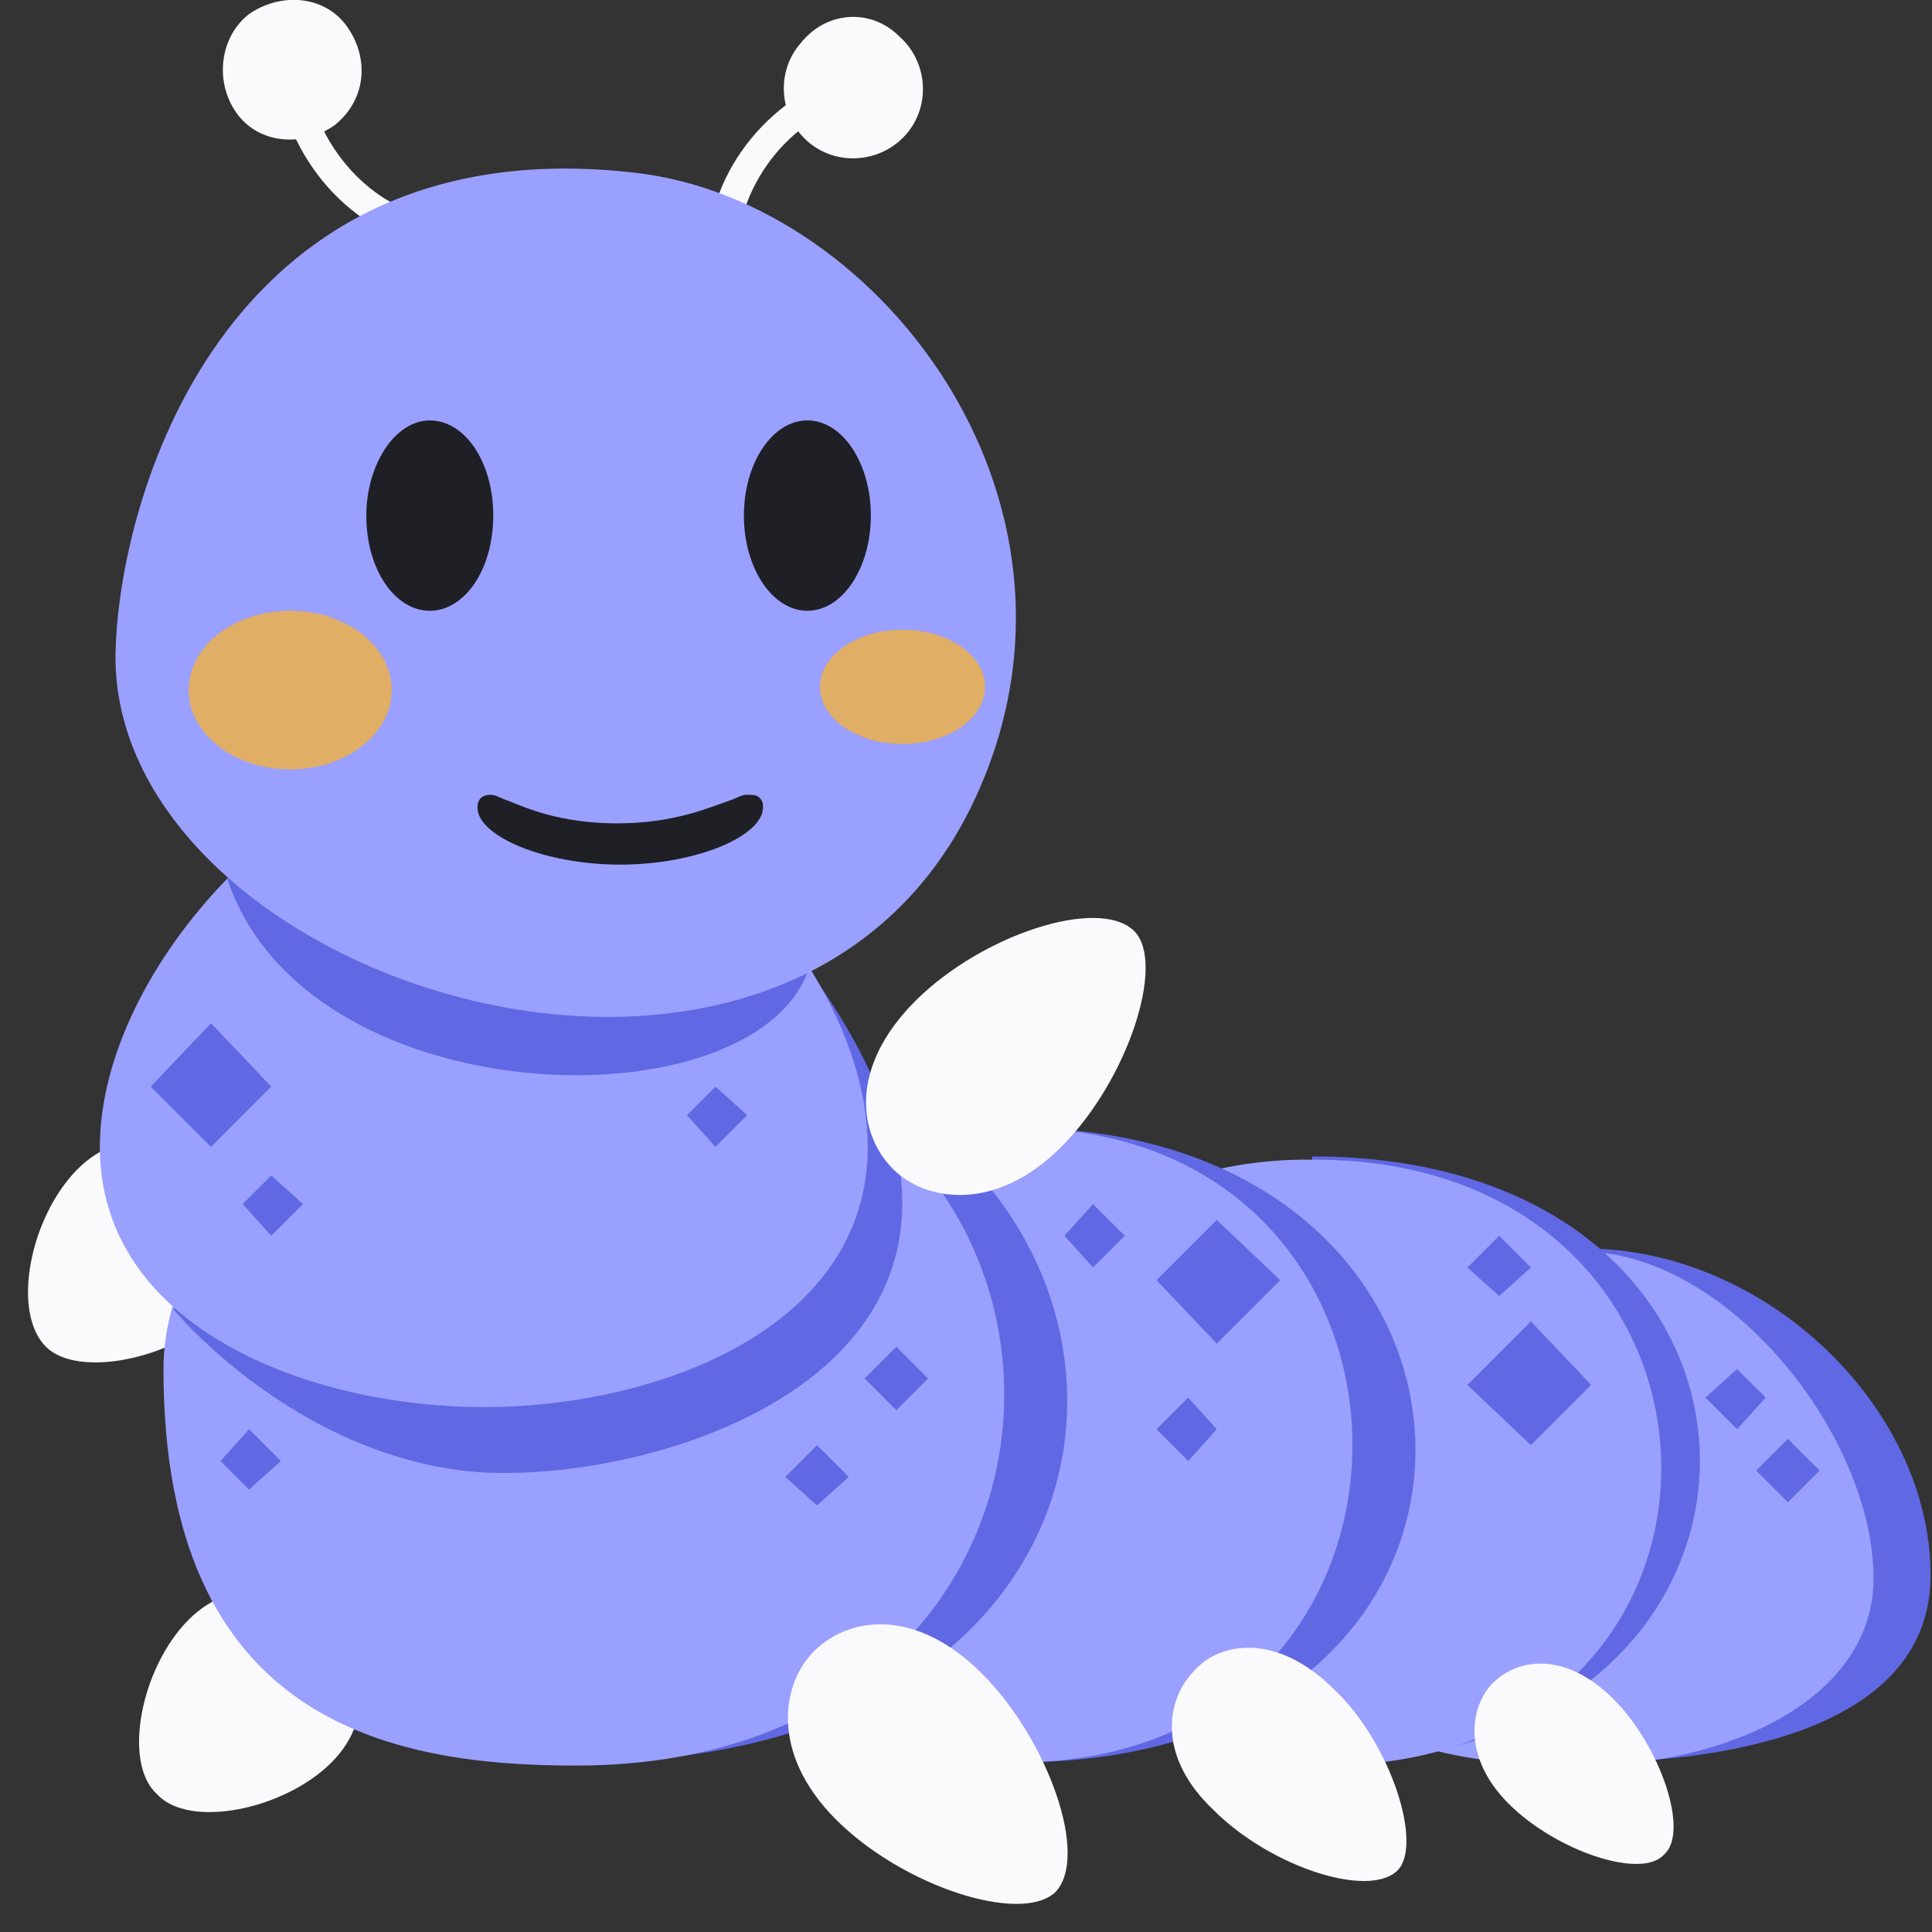 <svg width="23" height="23" viewBox="0 0 23 23" fill="none" xmlns="http://www.w3.org/2000/svg">
<rect x="0" y="0" width="23" height="23" fill="#333333" stroke="none"/>
<g id="&#240;&#159;&#166;&#134; emoji &#34;bug&#34;">
<g id="Group">
<path id="Vector" d="M3.946 20.982C4.513 20.415 4.286 19.697 3.908 19.32C3.531 18.942 2.813 18.715 2.246 19.282C1.68 19.848 1.453 20.982 1.869 21.359C2.246 21.775 3.38 21.548 3.946 20.982ZM2.624 15.618C3.191 15.051 2.964 14.334 2.586 13.956C2.209 13.578 1.491 13.352 0.924 13.918C0.358 14.485 0.131 15.618 0.547 16.033C0.924 16.411 2.058 16.184 2.624 15.618Z" fill="#FAFAFC"/>
<path id="Vector_2" d="M18.866 20.982C20.604 20.982 22.983 20.567 22.983 18.754C22.983 16.752 21.019 14.863 18.866 14.863V20.982Z" fill="#6168E4"/>
<path id="Vector_3" d="M14.711 17.317C14.711 20.717 17.091 21.019 18.829 21.019C20.566 21.019 22.304 20.226 22.304 18.79C22.304 17.091 20.566 14.9 18.829 14.9C17.129 14.9 14.711 15.618 14.711 17.317Z" fill="#9AA0FE"/>
<path id="Vector_4" d="M15.732 20.981C21.738 20.981 21.776 13.767 15.619 13.767L15.732 20.981Z" fill="#6168E4"/>
<path id="Vector_5" d="M11.991 16.639C11.991 20.643 14.106 21.02 15.768 21.02C21.207 21.02 21.056 13.806 15.655 13.806C13.955 13.768 11.991 14.637 11.991 16.639Z" fill="#9AA0FE"/>
<path id="Vector_6" d="M12.105 20.981C18.564 20.981 18.3 13.427 12.105 13.427V20.981Z" fill="#6168E4"/>
<path id="Vector_7" d="M7.725 16.411C7.725 20.603 10.18 20.981 12.106 20.981C17.432 20.981 17.432 13.427 12.106 13.427C10.218 13.427 7.725 14.333 7.725 16.411Z" fill="#9AA0FE"/>
<path id="Vector_8" d="M6.855 20.981C14.938 20.981 14.183 12.293 7.421 12.293L6.855 20.981Z" fill="#6168E4"/>
<path id="Vector_9" d="M1.946 16.298C1.946 20.491 4.627 21.019 6.856 21.019C13.655 21.019 13.655 12.181 6.856 12.181C4.627 12.143 1.946 14.183 1.946 16.298Z" fill="#9AA0FE"/>
<path id="Vector_10" d="M2.058 15.58C2.058 15.58 3.418 17.242 5.495 17.506C7.611 17.771 13.05 16.298 9.65 11.576L2.058 15.58Z" fill="#6168E4"/>
<path id="Vector_11" d="M1.189 13.654C1.189 15.807 3.682 16.751 5.76 16.751C7.837 16.751 10.33 15.807 10.33 13.654C10.33 11.501 7.837 8.932 5.76 8.932C3.644 8.932 1.189 11.501 1.189 13.654Z" fill="#9AA0FE"/>
<path id="Vector_12" d="M11.69 19.924C10.897 19.131 10.104 19.244 9.688 19.66C9.31 20.037 9.159 20.868 9.953 21.662C10.746 22.455 12.143 22.908 12.559 22.53C12.974 22.115 12.483 20.717 11.69 19.924ZM10.897 11.916C10.104 12.71 10.217 13.503 10.632 13.918C11.01 14.296 11.841 14.447 12.634 13.654C13.428 12.861 13.881 11.463 13.503 11.085C13.088 10.67 11.69 11.123 10.897 11.916ZM15.883 20.113C15.203 19.433 14.523 19.546 14.221 19.886C13.881 20.226 13.768 20.906 14.447 21.548C15.127 22.228 16.298 22.606 16.638 22.266C16.94 21.964 16.563 20.755 15.883 20.113ZM19.207 20.226C18.64 19.66 18.073 19.735 17.771 20.037C17.507 20.302 17.394 20.906 17.96 21.473C18.527 22.039 19.547 22.379 19.811 22.077C20.113 21.813 19.773 20.793 19.207 20.226Z" fill="#FAFAFC"/>
<path id="Vector_13" d="M13.012 14.334L13.39 14.711L13.012 15.089L12.672 14.711L13.012 14.334ZM14.146 16.638L14.485 17.015L14.146 17.393L13.768 17.015L14.146 16.638ZM17.847 14.711L18.225 15.089L17.847 15.429L17.469 15.089L17.847 14.711ZM20.68 16.298L21.02 16.638L20.68 17.015L20.302 16.638L20.68 16.298ZM21.284 17.129L21.662 17.506L21.284 17.884L20.907 17.506L21.284 17.129ZM10.671 16.033L11.048 16.411L10.671 16.789L10.293 16.411L10.671 16.033ZM9.726 17.204L10.104 17.582L9.726 17.922L9.348 17.582L9.726 17.204ZM2.965 17.015L3.343 17.393L2.965 17.733L2.625 17.393L2.965 17.015ZM3.229 13.994L3.607 14.334L3.229 14.711L2.889 14.334L3.229 13.994ZM8.517 12.936L8.895 13.276L8.517 13.654L8.178 13.276L8.517 12.936ZM14.485 14.523L15.241 15.24L14.485 15.996L13.768 15.24L14.485 14.523ZM2.512 12.181L3.229 12.936L2.512 13.654L1.794 12.936L2.512 12.181ZM18.225 15.731L18.942 16.487L18.225 17.204L17.469 16.487L18.225 15.731Z" fill="#6168E4"/>
<g id="Group_2">
<path id="Vector_14" d="M8.442 3.116L8.781 3.078C8.744 2.36 9.273 1.454 10.217 1.19L10.141 0.85C9.121 1.152 8.366 2.134 8.442 3.116Z" fill="#FAFAFC"/>
<path id="Vector_15" d="M9.536 0.509C9.234 0.849 9.272 1.378 9.611 1.68C9.951 1.982 10.48 1.945 10.782 1.605C11.085 1.265 11.047 0.736 10.707 0.434C10.367 0.094 9.838 0.132 9.536 0.509ZM5.154 2.927L5.192 2.587C4.474 2.511 3.719 1.756 3.643 0.811L3.304 0.849C3.379 1.869 4.21 2.813 5.154 2.927Z" fill="#FAFAFC"/>
<path id="Vector_16" d="M2.812 1.34C3.077 1.718 3.605 1.755 3.983 1.491C4.361 1.189 4.399 0.698 4.134 0.32C3.87 -0.058 3.341 -0.095 2.963 0.169C2.623 0.433 2.548 0.962 2.812 1.34Z" fill="#FAFAFC"/>
</g>
<path id="Vector_17" d="M2.701 10.444C3.608 13.277 8.896 13.428 9.613 11.577L2.701 10.444Z" fill="#6168E4"/>
<path id="Vector_18" d="M1.378 7.686C1.189 11.614 9.197 14.296 11.539 9.65C13.314 6.099 10.519 2.398 7.572 2.058C2.738 1.491 1.453 5.797 1.378 7.686Z" fill="#9AA0FE"/>
<g id="Group_3">
<path id="Vector_19" d="M4.361 6.138C4.361 6.78 4.701 7.271 5.117 7.271C5.532 7.271 5.872 6.78 5.872 6.138C5.872 5.496 5.532 5.005 5.117 5.005C4.701 5.005 4.361 5.534 4.361 6.138Z" fill="#1F1F26"/>
<path id="Vector_20" d="M9.612 7.271C9.195 7.271 8.856 6.764 8.856 6.138C8.856 5.512 9.195 5.005 9.612 5.005C10.029 5.005 10.367 5.512 10.367 6.138C10.367 6.764 10.029 7.271 9.612 7.271Z" fill="#1F1F26"/>
<path id="Vector_21" d="M7.383 10.293C8.29 10.293 9.083 9.953 9.083 9.613C9.083 9.575 9.083 9.537 9.045 9.5C9.007 9.462 8.97 9.462 8.894 9.462C8.819 9.462 8.781 9.5 8.668 9.537C8.441 9.613 8.025 9.802 7.345 9.802C6.666 9.802 6.25 9.613 6.061 9.537C5.948 9.5 5.91 9.462 5.835 9.462C5.759 9.462 5.684 9.5 5.684 9.613C5.684 9.953 6.477 10.293 7.383 10.293Z" fill="#1F1F26"/>
</g>
<g id="Group_4" opacity="0.7">
<path id="Vector_22" d="M3.454 9.159C2.787 9.159 2.246 8.736 2.246 8.215C2.246 7.693 2.787 7.271 3.454 7.271C4.122 7.271 4.663 7.693 4.663 8.215C4.663 8.736 4.122 9.159 3.454 9.159Z" fill="#FFB323"/>
<path id="Vector_23" d="M10.745 8.857C10.202 8.857 9.762 8.552 9.762 8.177C9.762 7.801 10.202 7.497 10.745 7.497C11.287 7.497 11.727 7.801 11.727 8.177C11.727 8.552 11.287 8.857 10.745 8.857Z" fill="#FFB323"/>
</g>
</g>
</g>
</svg>

